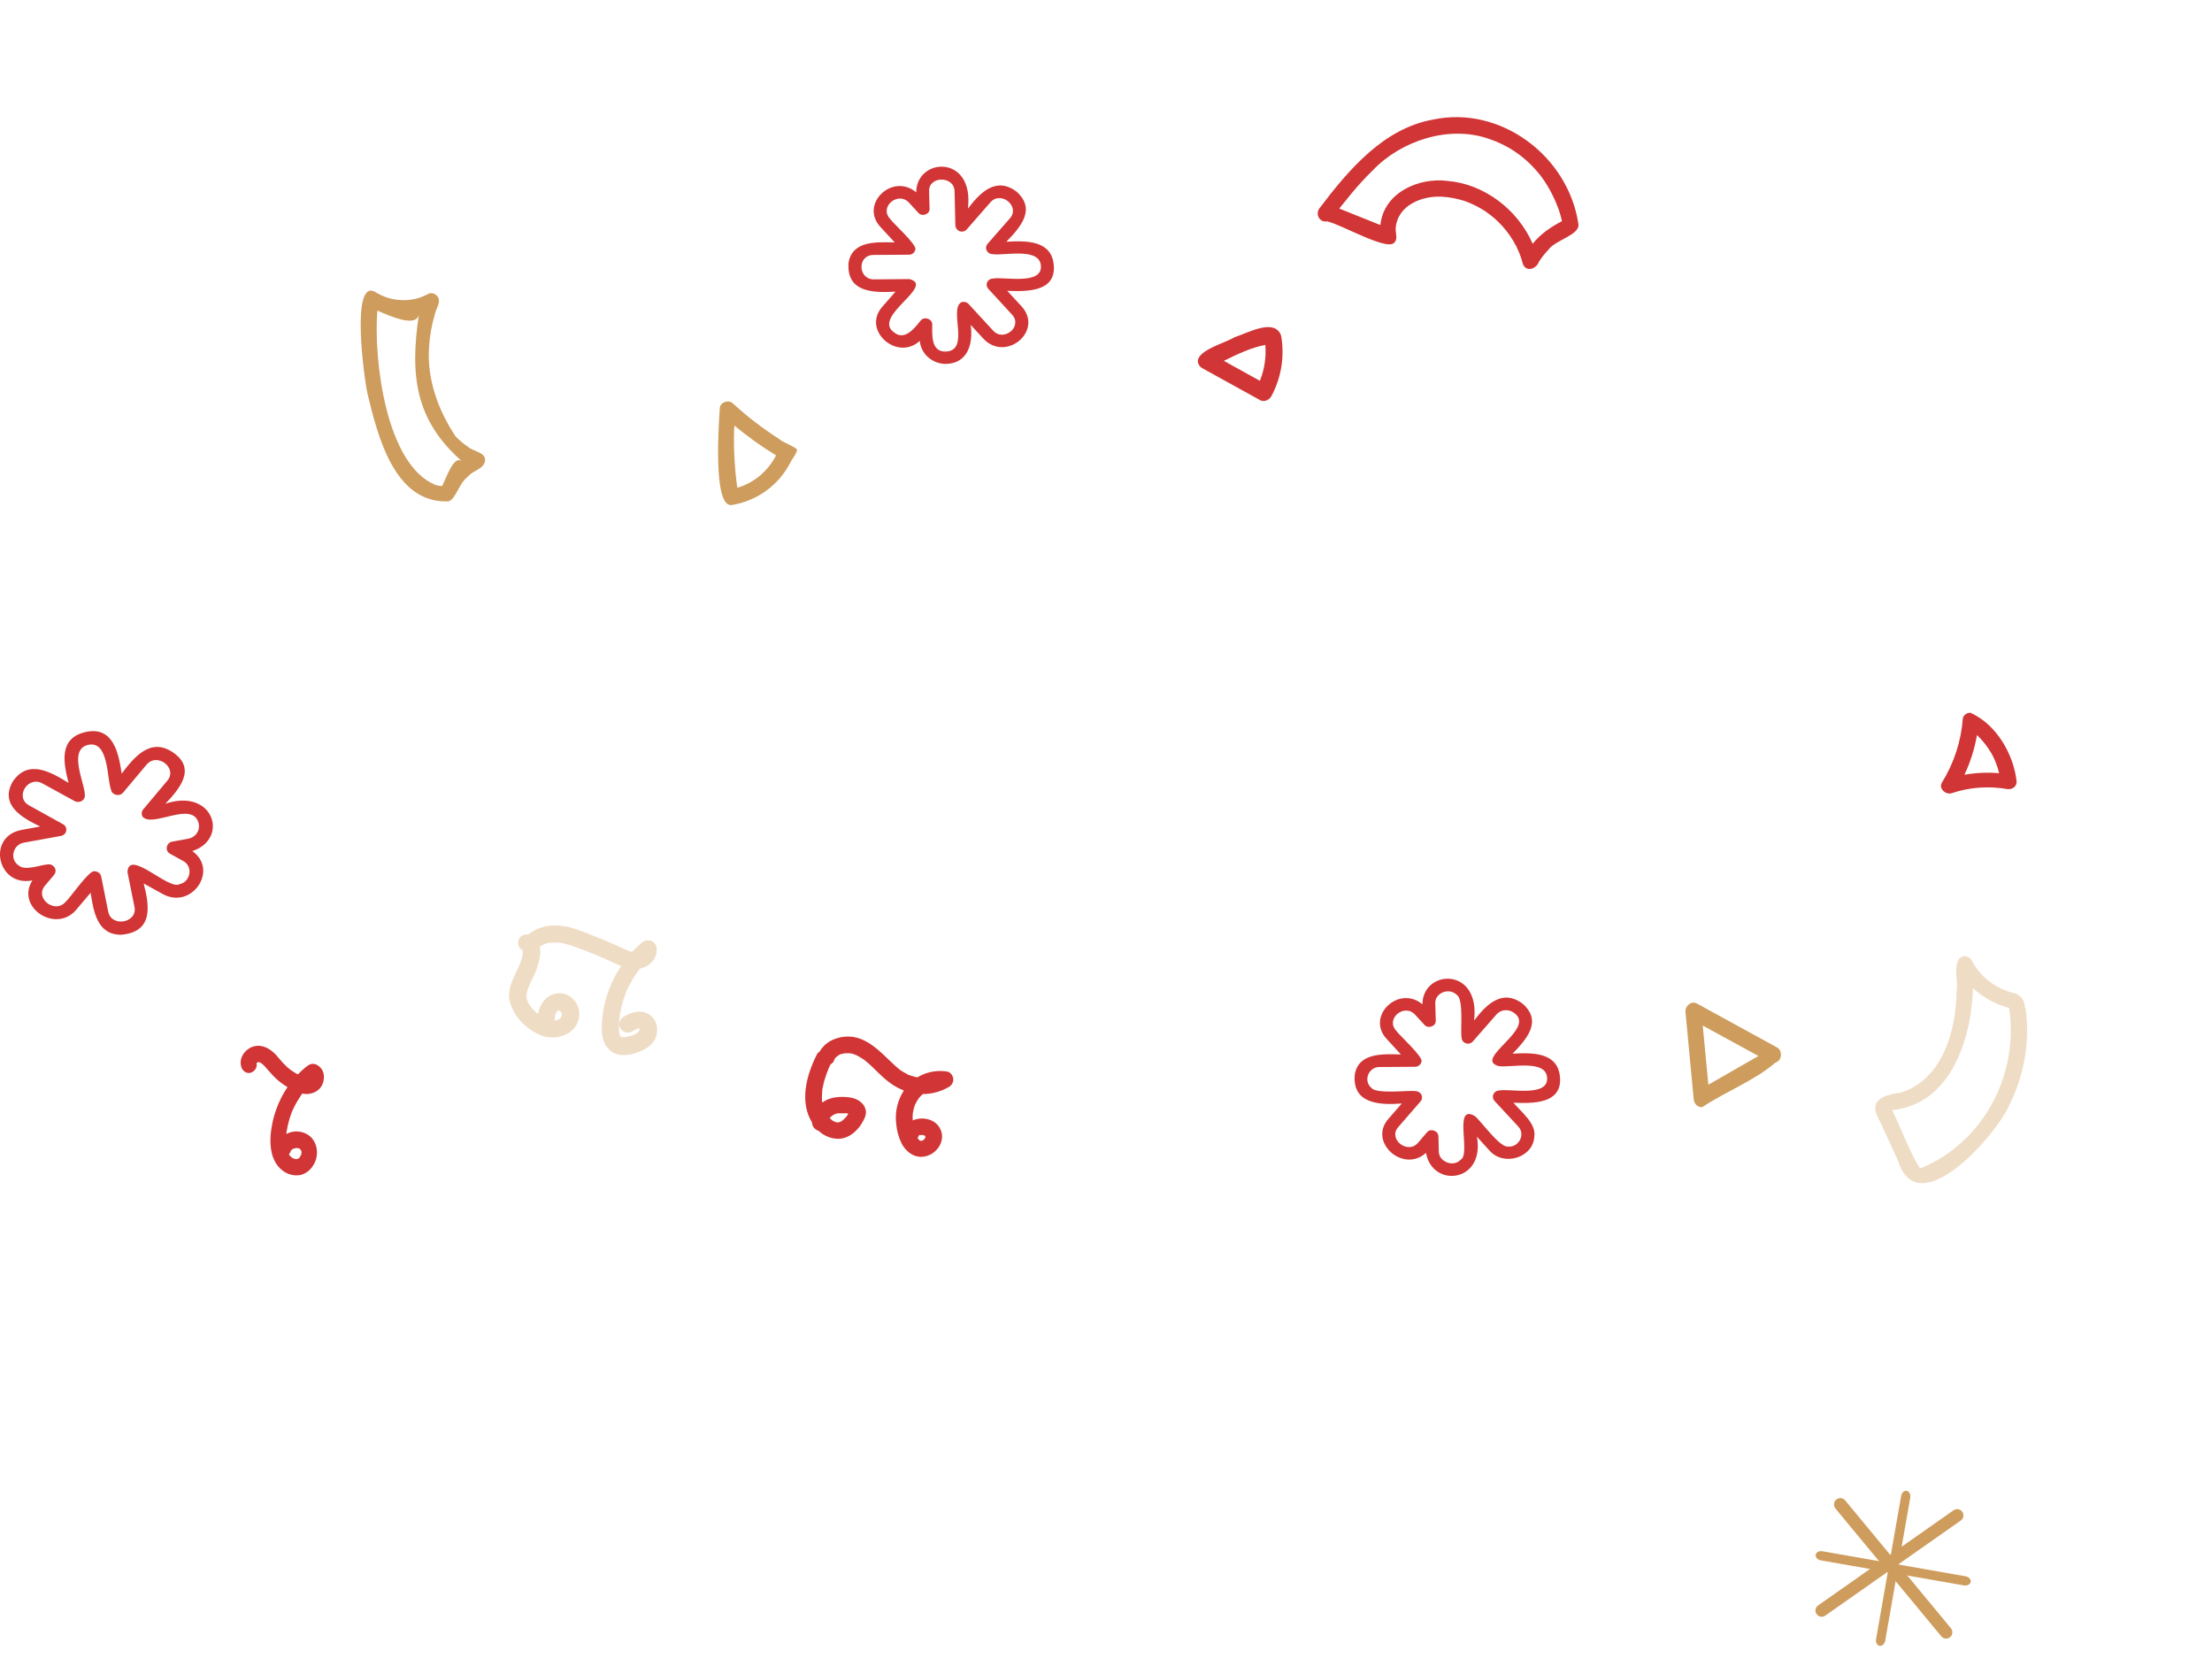 <svg width="239" height="180" viewBox="0 0 239 180" fill="none" xmlns="http://www.w3.org/2000/svg">
<path d="M217.172 119.237C218.721 116.114 219.315 112.615 218.884 109.155C218.819 108.938 218.769 108.717 218.735 108.494C218.691 108.246 218.58 108.013 218.413 107.82L218.385 107.781C218.169 107.535 217.878 107.363 217.555 107.292C216.625 107.067 215.752 106.654 214.991 106.081C214.231 105.507 213.601 104.786 213.141 103.963C212.966 103.555 212.583 103.23 212.089 103.333C210.832 103.782 211.649 106.052 211.394 107.106C211.377 111.222 209.923 116.613 205.433 118.041C203.412 118.322 201.761 118.908 203.099 121.116L205.076 125.409C207.232 132.393 215.909 122.431 217.172 119.237ZM207.425 126.163L207.391 126.157C206.358 124.517 205.453 122.043 204.448 119.945C210.607 119.341 212.984 112.601 213.178 106.766C214.274 107.79 215.617 108.527 217.079 108.908C218.159 116.012 214.39 123.366 207.593 126.209C207.558 126.212 207.522 126.211 207.487 126.208C207.47 126.205 207.453 126.202 207.456 126.185C207.459 126.169 207.47 126.205 207.425 126.163Z" fill="#EFDCC4"/>
<path d="M150.609 26.257C151.078 25.837 150.772 25.229 150.797 24.696C150.968 22.147 153.706 21.122 155.812 21.258C156.598 21.303 157.374 21.445 158.125 21.68C158.011 21.643 158.045 21.648 158.142 21.683C158.949 21.956 159.72 22.331 160.436 22.801C160.432 22.8 160.428 22.798 160.425 22.794C160.423 22.79 160.422 22.786 160.422 22.781C160.5 22.83 160.547 22.856 160.436 22.801C161.86 23.745 163.025 25.052 163.824 26.6L163.827 26.582C163.865 26.661 163.859 26.695 163.848 26.658C164.147 27.246 164.378 27.869 164.536 28.515C164.917 29.477 166.04 29.047 166.306 28.216L166.3 28.251C166.618 27.757 166.986 27.299 167.398 26.885L167.316 26.96C168.044 25.942 170.809 25.351 170.537 24.157C169.38 16.738 162.036 11.405 154.886 12.912C149.554 13.841 145.774 18.265 142.579 22.487C142.465 22.627 142.394 22.8 142.378 22.982C142.361 23.164 142.4 23.346 142.487 23.503C142.575 23.66 142.707 23.784 142.867 23.858C143.026 23.932 143.204 23.952 143.377 23.916C144.837 24.208 149.729 27.07 150.609 26.257ZM151.293 23.135C151.298 23.136 151.302 23.135 151.306 23.132C151.309 23.129 151.312 23.125 151.313 23.12C151.312 23.125 151.309 23.129 151.306 23.132C151.302 23.135 151.298 23.136 151.293 23.135ZM167.776 21.095L167.738 21.017L167.776 21.095ZM146.101 20.812C146.816 19.955 147.572 19.137 148.368 18.361C151.394 15.201 156.609 13.464 160.938 15.028C162.892 15.68 164.64 16.857 166.008 18.44C167.104 19.634 168.367 21.933 168.762 23.9C167.592 24.501 166.441 25.285 165.604 26.338C163.972 22.614 160.332 19.864 156.369 19.546C153.329 19.158 149.507 20.781 149.146 24.317C147.667 23.736 146.195 23.12 144.7 22.536L146.101 20.812Z" fill="#D13535"/>
<path d="M210.916 85.693C212.809 85.059 214.872 84.909 216.887 85.261C217.019 85.281 217.154 85.273 217.281 85.239C217.409 85.204 217.525 85.144 217.621 85.062C217.717 84.98 217.791 84.878 217.836 84.765C217.882 84.652 217.899 84.53 217.886 84.408C217.567 81.574 215.782 78.323 212.912 77.017C212.71 77.009 212.515 77.068 212.361 77.183C212.207 77.298 212.107 77.461 212.077 77.642C211.894 80.103 211.116 82.478 209.797 84.598C209.462 85.198 210.235 85.943 210.916 85.693ZM215.413 85.083C215.361 85.074 215.342 85.087 215.413 85.083V85.083ZM213.607 79.419C214.206 79.996 214.718 80.642 215.13 81.34L215.133 81.325C215.53 82.03 215.822 82.778 216 83.548C214.744 83.439 213.482 83.494 212.254 83.711C212.897 82.342 213.352 80.901 213.607 79.419Z" fill="#D13535"/>
<path d="M137.369 42.805C138.444 40.806 138.814 38.506 138.42 36.27C137.738 34.304 134.751 36.015 133.411 36.427C132.425 37.048 129.399 37.81 129.421 39.07C129.442 39.225 129.5 39.374 129.591 39.502C129.683 39.631 129.804 39.736 129.945 39.807C132.004 40.943 134.081 42.082 136.155 43.239C136.598 43.482 137.149 43.21 137.369 42.805ZM132.234 38.99C133.665 38.28 135.131 37.577 136.716 37.264C136.823 38.587 136.622 39.916 136.129 41.148C134.82 40.421 133.526 39.714 132.234 38.99Z" fill="#D13535"/>
<path d="M183.936 119.62C186.381 117.976 189.617 116.744 191.818 114.821C192.56 114.624 192.64 113.475 191.954 113.155L183.34 108.431C182.757 108.111 182.054 108.678 182.11 109.342L183.005 118.821C183.062 119.285 183.473 119.702 183.936 119.62ZM189.993 114.102L184.583 117.207L183.976 110.814L189.993 114.102Z" fill="#CE9C5C"/>
<path d="M48.377 54.174C49.196 54.128 49.572 52.176 50.571 51.488C51.093 50.82 52.28 50.7 52.405 49.791C52.53 48.881 51.176 48.8 50.588 48.3C50.102 47.967 49.648 47.587 49.233 47.166C47.361 44.354 46.134 41.035 46.352 37.571C46.425 36.329 46.641 35.099 46.994 33.906L46.988 33.94C47.118 33.29 47.754 32.556 47.215 31.961C47.018 31.737 46.607 31.579 46.326 31.737C45.952 31.933 45.562 32.096 45.16 32.222C44.063 32.527 42.906 32.504 41.828 32.157C41.833 32.164 41.84 32.17 41.847 32.174C41.855 32.178 41.865 32.181 41.874 32.182C41.468 32.038 41.075 31.86 40.7 31.649C40.654 31.623 40.413 31.46 40.611 31.581C37.791 29.846 39.394 41.235 39.707 42.532C40.81 47.14 42.62 54.357 48.377 54.174ZM47.098 52.415C41.693 50.296 40.344 38.797 40.772 33.559C42.168 34.165 45.032 35.46 45.267 33.932C44.273 40.571 44.847 45.398 49.927 49.857C49.06 49.119 48.294 51.469 47.773 52.516C47.545 52.508 47.318 52.474 47.098 52.415ZM47.72 52.524C47.57 52.515 47.704 52.521 47.74 52.511C47.74 52.513 47.738 52.515 47.738 52.517C47.736 52.518 47.735 52.52 47.733 52.521C47.732 52.523 47.729 52.523 47.728 52.524C47.725 52.525 47.722 52.525 47.72 52.524Z" fill="#CE9C5C"/>
<path d="M79.022 54.577C80.366 54.364 81.639 53.844 82.739 53.058C83.838 52.272 84.734 51.242 85.354 50.051L85.387 50.057L85.393 50.024C85.566 49.537 85.97 49.229 86.098 48.7L86.122 48.566C85.591 48.094 84.602 47.835 84.118 47.389C82.36 46.264 80.706 44.988 79.176 43.577C78.724 43.153 77.831 43.445 77.774 44.073C77.681 45.607 76.994 54.739 79.022 54.577ZM79.312 46.599L79.35 45.985C80.769 47.167 82.274 48.242 83.853 49.203C83.754 49.375 83.668 49.567 83.55 49.736C83.432 49.904 83.395 50.019 83.501 49.813C83.175 50.323 82.782 50.787 82.331 51.194L82.328 51.21C81.878 51.616 81.375 51.962 80.832 52.241C80.457 52.429 80.066 52.585 79.664 52.708C79.38 50.683 79.262 48.64 79.312 46.599Z" fill="#CE9C5C"/>
<path d="M146.378 116.116C146.777 113.732 149.393 113.883 151.364 113.938L149.821 112.254C147.553 109.811 151.117 106.379 153.688 108.516C153.71 104.719 159.978 104.402 159.27 110.277C160.544 108.608 162.274 106.781 164.517 108.452C166.681 110.364 164.934 112.291 163.429 113.851C165.629 113.725 168.383 113.696 168.558 116.47C168.732 119.245 165.716 119.245 163.519 119.151C164.332 120.111 165.983 121.389 165.778 122.767C165.716 125.057 162.5 126.096 160.936 124.323L159.574 122.823C160.492 127.774 154.773 128.425 154.073 124.57C151.613 126.799 147.815 123.407 150.002 120.909L151.454 119.238C149.012 119.424 146.096 119.254 146.378 116.116ZM153.584 114.719C153.554 114.869 153.472 115.005 153.351 115.104C153.23 115.204 153.077 115.261 152.917 115.267L149.075 115.293C147.885 115.255 147.264 116.766 148.164 117.537C148.681 118.258 152.209 117.785 152.956 117.898C153.088 117.902 153.216 117.941 153.326 118.011C153.437 118.08 153.525 118.178 153.582 118.293C153.638 118.407 153.659 118.534 153.644 118.659C153.629 118.784 153.578 118.901 153.495 118.998L151.081 121.78C149.928 123.061 152.09 124.786 153.211 123.482L154.175 122.356C154.562 121.878 155.42 122.181 155.419 122.795L155.459 124.404C155.441 125.525 157.043 126.164 157.817 125.311C158.975 124.713 156.971 119.232 159.341 120.584C159.941 121.03 162.027 124.002 162.922 123.887C164.114 124.01 164.851 122.554 164.034 121.712L161.466 118.945C161.381 118.845 161.327 118.725 161.308 118.598C161.29 118.472 161.308 118.343 161.362 118.227C161.416 118.111 161.502 118.012 161.612 117.941C161.722 117.87 161.85 117.83 161.984 117.825C163.199 117.612 167.263 118.562 167.163 116.482C167.063 114.402 163.157 115.406 161.944 115.194C159.092 114.456 166.02 111.186 163.624 109.471C163.486 109.358 163.326 109.272 163.154 109.218C162.982 109.164 162.8 109.142 162.621 109.155C162.441 109.168 162.266 109.215 162.106 109.293C161.947 109.371 161.805 109.479 161.69 109.61L159.145 112.522C159.057 112.63 158.935 112.708 158.796 112.745C158.658 112.782 158.51 112.776 158.374 112.728C158.238 112.679 158.12 112.591 158.039 112.476C157.957 112.361 157.915 112.224 157.919 112.086C157.775 111.379 158.175 107.972 157.401 107.496C156.564 106.668 155.011 107.282 155.077 108.435L155.128 110.285C155.165 110.888 154.307 111.198 153.906 110.736L152.917 109.659C151.737 108.345 149.646 110.092 150.866 111.38C151.085 111.759 153.847 114.237 153.584 114.719Z" fill="#D13535"/>
<path d="M91.684 28.389C92.087 25.986 94.699 26.154 96.673 26.192L95.127 24.523C92.845 22.059 96.427 18.627 98.995 20.782C99.017 16.982 105.306 16.65 104.578 22.544C105.851 20.873 107.584 19.027 109.827 20.699C111.988 22.63 110.24 24.558 108.735 26.12C110.935 25.993 113.69 25.964 113.864 28.74C114.038 31.517 111.021 31.518 108.824 31.423L110.385 33.112C112.78 35.749 108.678 39.193 106.244 36.584L104.878 35.099C105.15 37.023 104.648 39.272 102.195 39.32C101.489 39.321 100.805 39.065 100.282 38.602C99.76 38.14 99.438 37.507 99.381 36.832C96.917 39.079 93.12 35.685 95.31 33.169L96.76 31.512C94.272 31.657 91.447 31.572 91.684 28.389ZM98.893 26.973C98.866 27.125 98.785 27.262 98.663 27.362C98.541 27.462 98.387 27.518 98.226 27.521L94.384 27.548C92.599 27.543 92.667 30.216 94.457 30.188L98.265 30.155C101.117 30.893 94.186 34.183 96.581 35.898C97.747 36.887 98.842 35.424 99.481 34.632C99.868 34.154 100.742 34.461 100.728 35.055C100.723 36.095 100.547 38.026 102.178 37.987C104.871 37.895 102.481 33.4 103.878 32.656C104.01 32.611 104.154 32.605 104.292 32.639C104.428 32.672 104.553 32.742 104.649 32.842L107.29 35.709C108.454 37.005 110.543 35.272 109.339 33.987L106.775 31.201C106.688 31.103 106.632 30.984 106.612 30.858C106.593 30.732 106.611 30.603 106.665 30.488C106.719 30.372 106.807 30.274 106.916 30.205C107.027 30.136 107.157 30.099 107.289 30.097C108.505 29.883 112.569 30.834 112.469 28.752C112.37 26.671 108.466 27.659 107.251 27.463C107.117 27.463 106.986 27.427 106.872 27.358C106.758 27.289 106.667 27.191 106.609 27.076C106.55 26.96 106.527 26.831 106.543 26.704C106.558 26.578 106.61 26.458 106.694 26.36L109.127 23.579C110.262 22.293 108.12 20.554 106.998 21.876L104.452 24.79C104.363 24.895 104.24 24.969 104.103 25.003C103.966 25.037 103.82 25.029 103.687 24.981C103.554 24.93 103.441 24.844 103.359 24.732C103.277 24.621 103.231 24.489 103.225 24.354L103.138 20.671C103.112 18.978 100.31 18.982 100.386 20.684L100.435 22.552C100.471 23.155 99.614 23.466 99.216 22.987L98.226 21.91C97.043 20.611 94.952 22.36 96.173 23.648C96.391 24.028 99.156 26.49 98.893 26.973Z" fill="#D13535"/>
<path d="M196.18 167.989C196.191 167.925 196.22 167.863 196.263 167.809C196.307 167.755 196.364 167.71 196.433 167.674C196.502 167.64 196.58 167.617 196.663 167.607C196.746 167.597 196.833 167.601 196.918 167.617L212.359 170.319C212.444 170.333 212.526 170.359 212.601 170.397C212.676 170.435 212.742 170.483 212.795 170.538C212.847 170.595 212.886 170.657 212.909 170.723C212.931 170.788 212.937 170.856 212.926 170.92C212.902 171.053 212.811 171.168 212.673 171.24C212.534 171.311 212.359 171.335 212.186 171.304L196.745 168.602C196.572 168.572 196.415 168.49 196.309 168.375C196.203 168.261 196.157 168.122 196.18 167.989Z" fill="#CE9C5C"/>
<path d="M198.166 162.444C198.191 162.282 198.279 162.134 198.409 162.034C198.546 161.918 198.723 161.862 198.9 161.876C199.077 161.891 199.241 161.976 199.357 162.112L210.79 175.935C210.903 176.074 210.958 176.252 210.943 176.432C210.927 176.612 210.843 176.779 210.707 176.897C210.568 177.009 210.393 177.063 210.217 177.049C210.041 177.034 209.877 176.952 209.76 176.819L198.31 162.993C198.25 162.917 198.206 162.829 198.181 162.734C198.156 162.64 198.151 162.542 198.166 162.444Z" fill="#CE9C5C"/>
<path d="M196.16 173.904C196.176 173.816 196.209 173.733 196.257 173.658C196.306 173.584 196.369 173.52 196.442 173.471L211.069 163.192C211.143 163.141 211.226 163.104 211.313 163.083C211.401 163.063 211.492 163.061 211.58 163.077C211.669 163.092 211.754 163.125 211.83 163.173C211.905 163.222 211.97 163.286 212.022 163.359C212.122 163.506 212.161 163.685 212.131 163.861C212.1 164.036 212.002 164.192 211.858 164.295L197.214 174.571C197.143 174.623 197.061 174.659 196.975 174.68C196.888 174.7 196.799 174.702 196.712 174.687C196.624 174.672 196.541 174.639 196.467 174.591C196.392 174.542 196.328 174.481 196.279 174.407C196.226 174.335 196.189 174.253 196.168 174.167C196.148 174.081 196.145 173.99 196.16 173.904Z" fill="#CE9C5C"/>
<path d="M202.708 177.095L205.411 161.654C205.424 161.57 205.45 161.488 205.488 161.412C205.525 161.337 205.573 161.271 205.629 161.219C205.685 161.166 205.748 161.127 205.813 161.105C205.879 161.082 205.946 161.076 206.011 161.088C206.143 161.111 206.258 161.202 206.33 161.341C206.402 161.479 206.426 161.655 206.396 161.827L203.693 177.267C203.663 177.44 203.581 177.597 203.466 177.703C203.351 177.809 203.212 177.856 203.08 177.833C203.015 177.822 202.954 177.793 202.9 177.75C202.846 177.706 202.8 177.648 202.766 177.579C202.731 177.511 202.708 177.433 202.698 177.35C202.688 177.266 202.692 177.18 202.708 177.095Z" fill="#CE9C5C"/>
<path d="M34.274 115.085C34.134 114.997 33.974 114.951 33.811 114.951C33.649 114.951 33.489 114.997 33.349 115.085C33.182 115.187 33.024 115.306 32.878 115.44C32.659 115.621 32.451 115.817 32.256 116.026C32.226 116.04 32.203 116.066 32.189 116.097C31.905 115.943 31.63 115.771 31.365 115.582L31.197 115.44L31.046 115.316L30.575 114.854C30.323 114.588 30.104 114.286 29.852 114.019C29.23 113.345 28.44 112.848 27.515 113.043C26.59 113.238 25.75 114.233 26.069 115.28C26.204 115.724 26.658 116.062 27.112 115.902C27.566 115.742 27.818 115.316 27.717 114.872C27.734 114.854 27.75 114.836 27.717 114.854L27.784 114.819L27.919 114.765H27.986L28.07 114.801H28.104C28.104 114.819 28.104 114.819 28.12 114.819L28.272 114.907L28.356 114.978C28.44 115.032 28.305 114.925 28.305 114.925C28.305 114.925 28.574 115.174 28.608 115.227C29.012 115.653 29.364 116.115 29.802 116.523C30.19 116.883 30.612 117.198 31.063 117.465C30.044 118.972 29.418 120.736 29.247 122.579C29.129 123.928 29.331 125.473 30.407 126.379C30.686 126.625 31.013 126.804 31.364 126.906C31.715 127.007 32.082 127.027 32.441 126.965C32.723 126.9 32.99 126.778 33.226 126.604C33.463 126.43 33.665 126.209 33.82 125.953C34.492 124.958 34.375 123.502 33.45 122.739C33.092 122.462 32.668 122.296 32.226 122.259C31.784 122.221 31.34 122.313 30.945 122.526V122.366L30.995 122.135C31.1 121.504 31.263 120.885 31.483 120.288C31.5 120.27 31.5 120.235 31.517 120.199C31.523 120.192 31.527 120.184 31.53 120.174C31.533 120.165 31.534 120.156 31.533 120.146L31.584 120.039C31.651 119.88 31.735 119.72 31.802 119.578C31.956 119.264 32.13 118.961 32.324 118.672L32.593 118.246L32.677 118.157C32.902 118.214 33.136 118.226 33.366 118.193C34.089 118.104 34.728 117.678 34.929 116.896C35.131 116.115 34.896 115.422 34.274 115.085ZM28.12 114.819H28.154C28.154 114.836 28.137 114.819 28.12 114.819ZM31.231 124.745L31.264 124.798C31.247 124.781 31.231 124.763 31.231 124.745ZM31.382 124.461L31.449 124.301C31.454 124.301 31.458 124.299 31.461 124.296C31.464 124.293 31.466 124.288 31.466 124.283L31.5 124.248L31.533 124.212H31.567L31.685 124.124L31.97 124.053H32.155L32.307 124.088L32.425 124.159L32.492 124.248L32.525 124.301C32.53 124.301 32.534 124.303 32.537 124.306C32.54 124.31 32.542 124.314 32.542 124.319C32.547 124.362 32.559 124.404 32.576 124.443V124.621C32.556 124.672 32.545 124.726 32.542 124.781C32.525 124.798 32.525 124.798 32.525 124.816C32.463 124.897 32.412 124.986 32.374 125.083H32.357C32.34 125.1 32.256 125.171 32.256 125.189H32.189L32.088 125.242H31.937L31.819 125.207H31.769L31.567 125.1L31.517 125.065L31.348 124.905L31.281 124.834L31.247 124.781L31.214 124.727C31.291 124.655 31.348 124.563 31.382 124.461ZM30.945 122.383C30.944 122.374 30.945 122.364 30.948 122.355C30.951 122.346 30.956 122.337 30.962 122.33C30.956 122.337 30.951 122.346 30.948 122.355C30.945 122.364 30.944 122.374 30.945 122.383ZM33.349 116.399H33.366C33.366 116.404 33.364 116.408 33.361 116.412C33.358 116.415 33.354 116.417 33.349 116.417V116.399ZM33.316 116.399C33.332 116.399 33.332 116.399 33.332 116.381C33.332 116.364 33.332 116.399 33.316 116.399ZM33.316 116.417H33.299C33.265 116.328 33.299 116.364 33.299 116.417H33.316Z" fill="#D13535"/>
<path d="M68.8 109.329C68.291 109.407 67.805 109.592 67.379 109.873C67.163 109.994 67.005 110.192 66.94 110.425C66.875 110.658 66.908 110.907 67.032 111.116C67.156 111.326 67.361 111.479 67.602 111.542C67.842 111.605 68.098 111.572 68.314 111.452L68.725 111.216L68.875 111.162L69.025 111.107H69.1V111.253C69.095 111.283 69.089 111.313 69.081 111.343L69.025 111.416L68.987 111.47L68.912 111.543L68.856 111.597C68.76 111.682 68.645 111.744 68.519 111.779L68.463 111.815L68.276 111.888L67.809 112.015L67.584 112.069H67.191L67.098 112.015H67.06L67.023 111.96L66.986 111.906V111.87C66.981 111.839 66.975 111.809 66.967 111.779L66.911 111.597V111.525C66.886 111.44 66.886 111.458 66.911 111.579C66.855 111.488 66.892 111.289 66.892 111.198C66.873 111.029 66.873 110.859 66.892 110.69C66.892 110.436 66.911 110.164 66.93 109.91C66.948 109.656 66.948 109.764 66.967 109.692C66.989 109.527 67.02 109.363 67.06 109.202C67.17 108.634 67.327 108.076 67.528 107.532C67.57 107.396 67.62 107.263 67.678 107.133C67.687 107.116 67.693 107.098 67.696 107.079C67.716 107.013 67.748 106.952 67.79 106.897C67.915 106.61 68.058 106.331 68.22 106.062C68.37 105.79 68.538 105.518 68.707 105.264L69.006 104.846L69.1 104.738L69.174 104.647C70.278 104.411 71.157 103.431 70.914 102.269C70.871 102.118 70.788 101.979 70.674 101.868C70.559 101.756 70.416 101.676 70.259 101.634C70.099 101.594 69.93 101.595 69.769 101.637C69.609 101.678 69.462 101.758 69.343 101.87C68.977 102.167 68.633 102.489 68.314 102.832H68.22L67.883 102.723C67.883 102.705 67.846 102.705 67.827 102.687L67.715 102.65L67.023 102.342C66.574 102.124 66.106 101.943 65.657 101.743C64.703 101.344 63.73 100.945 62.758 100.582C61.785 100.219 60.868 99.983 59.877 100.001C58.852 99.996 57.857 100.343 57.071 100.981C56.852 100.943 56.627 100.981 56.435 101.089C56.243 101.197 56.097 101.368 56.023 101.57C55.949 101.773 55.952 101.995 56.03 102.196C56.109 102.397 56.259 102.565 56.453 102.669C56.472 102.705 56.472 102.741 56.491 102.778C56.481 102.832 56.481 102.887 56.491 102.941C56.491 103.032 56.472 103.104 56.472 103.195C56.416 103.377 56.379 103.576 56.322 103.758L56.154 104.211C56.135 104.247 56.117 104.266 56.117 104.302C56.084 104.392 56.04 104.477 55.986 104.556C55.836 104.919 55.668 105.264 55.499 105.627C55.2 106.316 54.938 107.06 55.013 107.823C55.088 108.585 55.593 109.619 56.266 110.345C56.886 111.029 57.661 111.563 58.53 111.906C58.951 112.052 59.397 112.116 59.843 112.094C60.289 112.073 60.727 111.965 61.13 111.779C61.543 111.593 61.896 111.303 62.153 110.939C62.41 110.575 62.561 110.15 62.589 109.71C62.614 109.298 62.527 108.886 62.337 108.517C62.146 108.147 61.859 107.833 61.504 107.605C60.644 107.079 59.503 107.314 58.848 108.04C58.459 108.475 58.212 109.012 58.137 109.583L58.081 109.528L57.688 109.166L57.333 108.766V108.73C57.314 108.712 57.314 108.694 57.295 108.694L57.127 108.44L56.996 108.204C57.089 108.367 56.996 108.167 56.977 108.113C56.944 108.043 56.919 107.97 56.902 107.895V107.841C56.893 107.702 56.893 107.562 56.902 107.423V107.387L56.959 107.169C56.985 107.034 57.022 106.9 57.071 106.77C57.144 106.617 57.207 106.459 57.258 106.298C57.297 106.229 57.328 106.156 57.351 106.08L57.576 105.645C57.949 104.912 58.207 104.129 58.343 103.322C58.383 102.99 58.377 102.654 58.324 102.324C58.324 102.306 58.343 102.306 58.361 102.288C58.447 102.217 58.542 102.156 58.642 102.106L58.773 102.052C58.773 102.033 58.792 102.033 58.81 102.033L58.867 101.997L59.091 101.925L59.372 101.852H60.457L60.7 101.888L61.448 102.088C61.925 102.227 62.393 102.391 62.851 102.578L63.525 102.832L63.899 102.995L64.067 103.05L64.161 103.086L65.601 103.703C66.088 103.921 66.593 104.175 67.117 104.393C66.103 105.873 65.438 107.552 65.171 109.311C64.965 110.726 64.722 112.777 66.162 113.684C66.93 114.156 67.94 114.029 68.744 113.757C69.549 113.485 70.316 113.085 70.727 112.378C71.139 111.67 71.12 110.49 70.428 109.855C70.22 109.647 69.964 109.49 69.681 109.398C69.397 109.306 69.095 109.283 68.8 109.329ZM60.588 109.928C60.606 109.91 60.625 109.873 60.625 109.891C60.625 109.91 60.625 109.91 60.588 109.928ZM60.401 109.129C60.406 109.129 60.41 109.127 60.414 109.124C60.417 109.12 60.419 109.116 60.419 109.111C60.419 109.113 60.419 109.116 60.418 109.118C60.417 109.12 60.416 109.122 60.414 109.124C60.412 109.126 60.41 109.127 60.408 109.128C60.406 109.129 60.403 109.129 60.401 109.129ZM60.344 109.129C60.344 109.134 60.343 109.139 60.339 109.142C60.336 109.145 60.331 109.147 60.326 109.147C60.307 109.147 60.307 109.147 60.344 109.129ZM60.026 109.547C60.026 109.542 60.028 109.537 60.032 109.534C60.035 109.53 60.04 109.528 60.045 109.528C60.069 109.47 60.101 109.416 60.139 109.365C60.14 109.351 60.147 109.338 60.157 109.329C60.162 109.329 60.167 109.327 60.171 109.324C60.174 109.32 60.176 109.316 60.176 109.311C60.214 109.256 60.232 109.256 60.214 109.274L60.27 109.22H60.307C60.309 109.22 60.312 109.22 60.314 109.219C60.316 109.218 60.319 109.216 60.32 109.215C60.322 109.213 60.323 109.211 60.324 109.209C60.325 109.207 60.326 109.204 60.326 109.202C60.344 109.202 60.344 109.202 60.344 109.184H60.457C60.457 109.186 60.457 109.188 60.458 109.191C60.459 109.193 60.46 109.195 60.462 109.197C60.464 109.198 60.466 109.2 60.468 109.2C60.471 109.201 60.473 109.202 60.475 109.202C60.48 109.202 60.485 109.204 60.489 109.207C60.492 109.211 60.494 109.215 60.494 109.22L60.588 109.293C60.588 109.295 60.588 109.297 60.589 109.3C60.59 109.302 60.591 109.304 60.593 109.305C60.595 109.307 60.597 109.308 60.599 109.309C60.602 109.31 60.604 109.311 60.606 109.311L60.663 109.456C60.681 109.474 60.681 109.492 60.681 109.528C60.688 109.536 60.693 109.544 60.696 109.554C60.7 109.563 60.701 109.573 60.7 109.583V109.71C60.683 109.757 60.67 109.806 60.663 109.855L60.625 109.91C60.625 109.928 60.606 109.946 60.588 109.982L60.475 110.073C60.457 110.091 60.363 110.145 60.438 110.109H60.419L60.232 110.218H60.195L59.97 110.273H59.952V110.218C59.952 110.145 59.933 110.091 59.933 110.037C59.933 109.982 59.952 109.91 59.952 109.873C59.956 109.843 59.962 109.812 59.97 109.783L60.026 109.547ZM56.453 102.65C56.472 102.687 56.491 102.705 56.453 102.65V102.65ZM56.416 102.578C56.419 102.578 56.421 102.578 56.423 102.579C56.425 102.58 56.427 102.582 56.429 102.583C56.431 102.585 56.432 102.587 56.433 102.589C56.434 102.591 56.435 102.594 56.435 102.596L56.416 102.578ZM56.397 102.56C56.396 102.546 56.389 102.533 56.379 102.524C56.389 102.533 56.396 102.546 56.397 102.56ZM56.491 102.65L56.622 102.705L56.491 102.65ZM69.081 102.669C69.043 102.524 69.081 102.614 69.081 102.669V102.669ZM68.987 102.759H68.931H68.987ZM67.173 112.124H67.117H67.173ZM66.967 111.888C66.967 111.906 66.986 111.924 67.004 111.978C67.023 112.033 66.986 111.924 66.967 111.888ZM68.987 111.525L69.043 111.452C69.041 111.468 69.035 111.483 69.025 111.496C69.016 111.508 69.002 111.518 68.987 111.525Z" fill="#EFDCC4"/>
<path d="M102.989 116.502C102.934 116.187 102.68 115.837 102.336 115.784C101.231 115.604 100.094 115.822 99.145 116.397C99.14 116.397 99.136 116.398 99.132 116.402C99.128 116.405 99.127 116.409 99.127 116.414C99.036 116.414 98.873 116.344 98.818 116.344L98.474 116.239L98.184 116.152L98.112 116.117L97.894 115.994C97.688 115.888 97.489 115.771 97.296 115.644C97.278 115.609 97.205 115.574 97.187 115.557L97.078 115.469L96.734 115.172C95.192 113.773 93.579 111.761 91.204 112.023C90.097 112.146 89.082 112.671 88.575 113.615C88.441 113.688 88.334 113.798 88.266 113.93C87.124 116.169 86.363 119.056 87.741 121.295V121.33C87.754 121.525 87.829 121.712 87.955 121.865C88.082 122.018 88.254 122.13 88.448 122.187C88.965 122.68 89.645 122.983 90.37 123.044C91.149 123.114 91.911 122.747 92.455 122.204C92.725 121.945 92.957 121.651 93.144 121.33C93.361 120.962 93.579 120.56 93.561 120.123C93.488 119.248 92.69 118.706 91.838 118.583C90.986 118.461 89.844 118.478 89.01 119.021L88.847 119.143C88.826 119.045 88.814 118.946 88.81 118.846C88.798 118.577 88.804 118.309 88.828 118.041C88.826 117.97 88.832 117.9 88.847 117.831V117.726C88.883 117.586 88.901 117.446 88.937 117.306C88.99 117.009 89.069 116.716 89.173 116.432C89.266 116.129 89.374 115.831 89.499 115.539C89.519 115.501 89.532 115.46 89.535 115.417C89.567 115.374 89.592 115.327 89.608 115.277L89.735 115.015C89.934 114.901 90.082 114.72 90.152 114.507C90.153 114.494 90.16 114.481 90.17 114.472C90.188 114.42 90.188 114.42 90.17 114.437C90.152 114.455 90.188 114.42 90.188 114.402L90.261 114.315C90.279 114.297 90.279 114.297 90.279 114.28C90.279 114.262 90.315 114.245 90.297 114.28C90.279 114.315 90.424 114.14 90.442 114.14L90.478 114.105L90.587 114.035L90.769 113.93C90.75 113.947 90.732 113.947 90.787 113.93L90.841 113.895C90.841 113.913 90.841 113.913 90.823 113.913L90.968 113.878L91.258 113.808H91.856L92.183 113.878L92.346 113.947L92.491 114C92.686 114.092 92.874 114.197 93.053 114.315L93.361 114.507C93.361 114.512 93.363 114.516 93.366 114.52C93.37 114.523 93.374 114.525 93.379 114.525H93.397C93.455 114.592 93.522 114.651 93.597 114.7C94.394 115.347 95.047 116.134 95.864 116.781C96.4 117.221 97.005 117.576 97.658 117.831C96.981 118.887 96.686 120.13 96.825 121.365C96.883 122.142 97.092 122.901 97.44 123.604C97.786 124.234 98.401 124.828 99.163 124.968C100.849 125.266 102.39 123.411 101.556 121.907C101.012 120.892 99.616 120.613 98.619 121.067C98.601 120.84 98.601 120.612 98.619 120.385C98.619 120.333 98.637 120.28 98.637 120.228C98.637 120.175 98.656 120.14 98.656 120.123L98.765 119.668C98.8 119.545 98.854 119.423 98.891 119.301C98.927 119.178 98.909 119.283 98.909 119.265H98.927C98.954 119.2 98.985 119.136 99.018 119.073L99.2 118.776L99.308 118.618L99.398 118.531C99.48 118.429 99.571 118.335 99.671 118.251L99.707 118.216C100.712 118.212 101.698 117.939 102.554 117.429C102.711 117.332 102.838 117.193 102.915 117.028C102.991 116.863 103.017 116.68 102.989 116.502ZM90.732 121.277L90.823 121.242L90.732 121.277ZM89.753 120.682C89.753 120.7 89.735 120.717 89.717 120.752C89.699 120.787 89.735 120.717 89.753 120.682ZM89.735 120.735C89.742 120.728 89.746 120.72 89.75 120.711C89.753 120.702 89.754 120.692 89.753 120.682L89.844 120.613L89.934 120.542L90.17 120.403L90.315 120.35L90.533 120.298H91.53L91.657 120.333L91.494 120.595L91.385 120.752H91.349C91.268 120.854 91.177 120.948 91.077 121.032L91.04 121.067L90.895 121.155L90.823 121.207L90.714 121.242L90.587 121.277H90.406L90.279 121.242L90.206 121.207L90.116 121.172L89.934 121.067L89.844 121.032H89.898C89.805 120.966 89.72 120.89 89.644 120.805L89.699 120.735C89.699 120.77 89.717 120.752 89.735 120.735ZM99.308 123.096L99.38 123.166L99.308 123.096ZM99.888 123.027V122.992C99.892 123.003 99.892 123.015 99.888 123.027ZM99.254 122.747H99.271C99.254 122.747 99.271 122.729 99.308 122.677C99.326 122.659 99.326 122.659 99.326 122.642H99.671C99.671 122.637 99.669 122.633 99.665 122.629C99.662 122.626 99.658 122.624 99.653 122.624C99.658 122.624 99.662 122.626 99.665 122.629C99.669 122.633 99.671 122.637 99.671 122.642H99.707C99.797 122.642 99.815 122.677 99.761 122.659L99.87 122.694C99.744 122.659 99.815 122.642 99.87 122.694C99.924 122.747 99.888 122.694 99.888 122.694H99.906C99.906 122.712 99.924 122.712 99.943 122.729C99.943 122.734 99.945 122.738 99.948 122.742C99.951 122.745 99.956 122.747 99.961 122.747C99.961 122.764 99.979 122.799 99.979 122.817V122.904C99.97 122.921 99.964 122.938 99.961 122.957L99.924 123.009L99.87 123.096L99.744 123.202L99.689 123.236H99.671L99.562 123.271H99.471L99.398 123.236L99.344 123.202L99.289 123.166L99.163 123.009L99.236 123.096L99.163 122.992C99.159 122.992 99.154 122.99 99.15 122.986C99.147 122.983 99.145 122.979 99.145 122.974L99.254 122.747Z" fill="#D13535"/>
<path d="M13.108 101C10.453 101.035 10.102 98.38 9.789 96.463L8.259 98.274C6.046 100.929 1.657 98.028 3.501 95.127C-0.279 95.883 -1.478 90.397 2.321 89.676L4.349 89.307C2.302 88.34 -0.021 86.951 1.362 84.472C3.022 81.992 5.437 83.381 7.41 84.595C6.857 82.45 6.304 79.742 9.273 79.091C12.242 78.441 12.832 81.412 13.145 83.592C14.51 81.799 16.28 79.601 18.751 81.342C21.222 83.082 19.396 85.245 17.866 86.845C23.084 85.087 24.799 90.643 20.779 91.962C23.674 94.002 20.705 98.327 17.589 96.604L15.524 95.461C16.151 97.887 16.593 100.683 13.108 101ZM10.213 94.142C10.383 94.143 10.546 94.199 10.677 94.302C10.809 94.404 10.898 94.547 10.932 94.705L11.688 98.485C12.02 100.244 14.897 99.734 14.528 97.975L13.772 94.23C13.92 91.663 18.216 96.235 19.415 95.531C20.632 95.268 20.871 93.562 19.765 93.017L18.364 92.243C17.792 91.944 17.958 91.047 18.603 90.942L20.337 90.626C20.71 90.558 21.041 90.351 21.255 90.051C21.469 89.751 21.55 89.382 21.48 89.025C20.89 86.388 16.483 89.5 15.413 88.252C15.34 88.129 15.307 87.989 15.316 87.848C15.326 87.708 15.379 87.573 15.469 87.461L18.069 84.366C19.249 82.995 16.962 81.236 15.819 82.643L13.293 85.65C12.924 86.107 12.094 85.913 12.002 85.351C11.541 84.19 11.781 80.005 9.549 80.48C7.318 80.955 9.144 84.595 9.162 85.825C9.187 85.957 9.172 86.092 9.12 86.216C9.067 86.34 8.978 86.447 8.864 86.524C8.75 86.602 8.615 86.647 8.475 86.654C8.335 86.661 8.196 86.63 8.074 86.564L4.607 84.665C3.003 83.751 1.528 86.177 3.169 87.039L6.783 89.043C6.917 89.11 7.025 89.216 7.092 89.344C7.159 89.473 7.182 89.619 7.157 89.761C7.133 89.903 7.062 90.034 6.955 90.135C6.849 90.237 6.711 90.304 6.562 90.327L2.598 91.047C1.362 91.241 0.993 92.912 2.063 93.544C2.708 94.107 4.405 93.457 5.124 93.404C5.271 93.377 5.424 93.393 5.562 93.451C5.699 93.509 5.815 93.606 5.893 93.728C5.971 93.851 6.008 93.993 5.999 94.136C5.99 94.279 5.936 94.416 5.843 94.529L4.866 95.689C3.685 97.061 5.972 98.819 7.115 97.413C7.503 97.131 9.642 93.966 10.213 94.142Z" fill="#D13535"/>
</svg>
